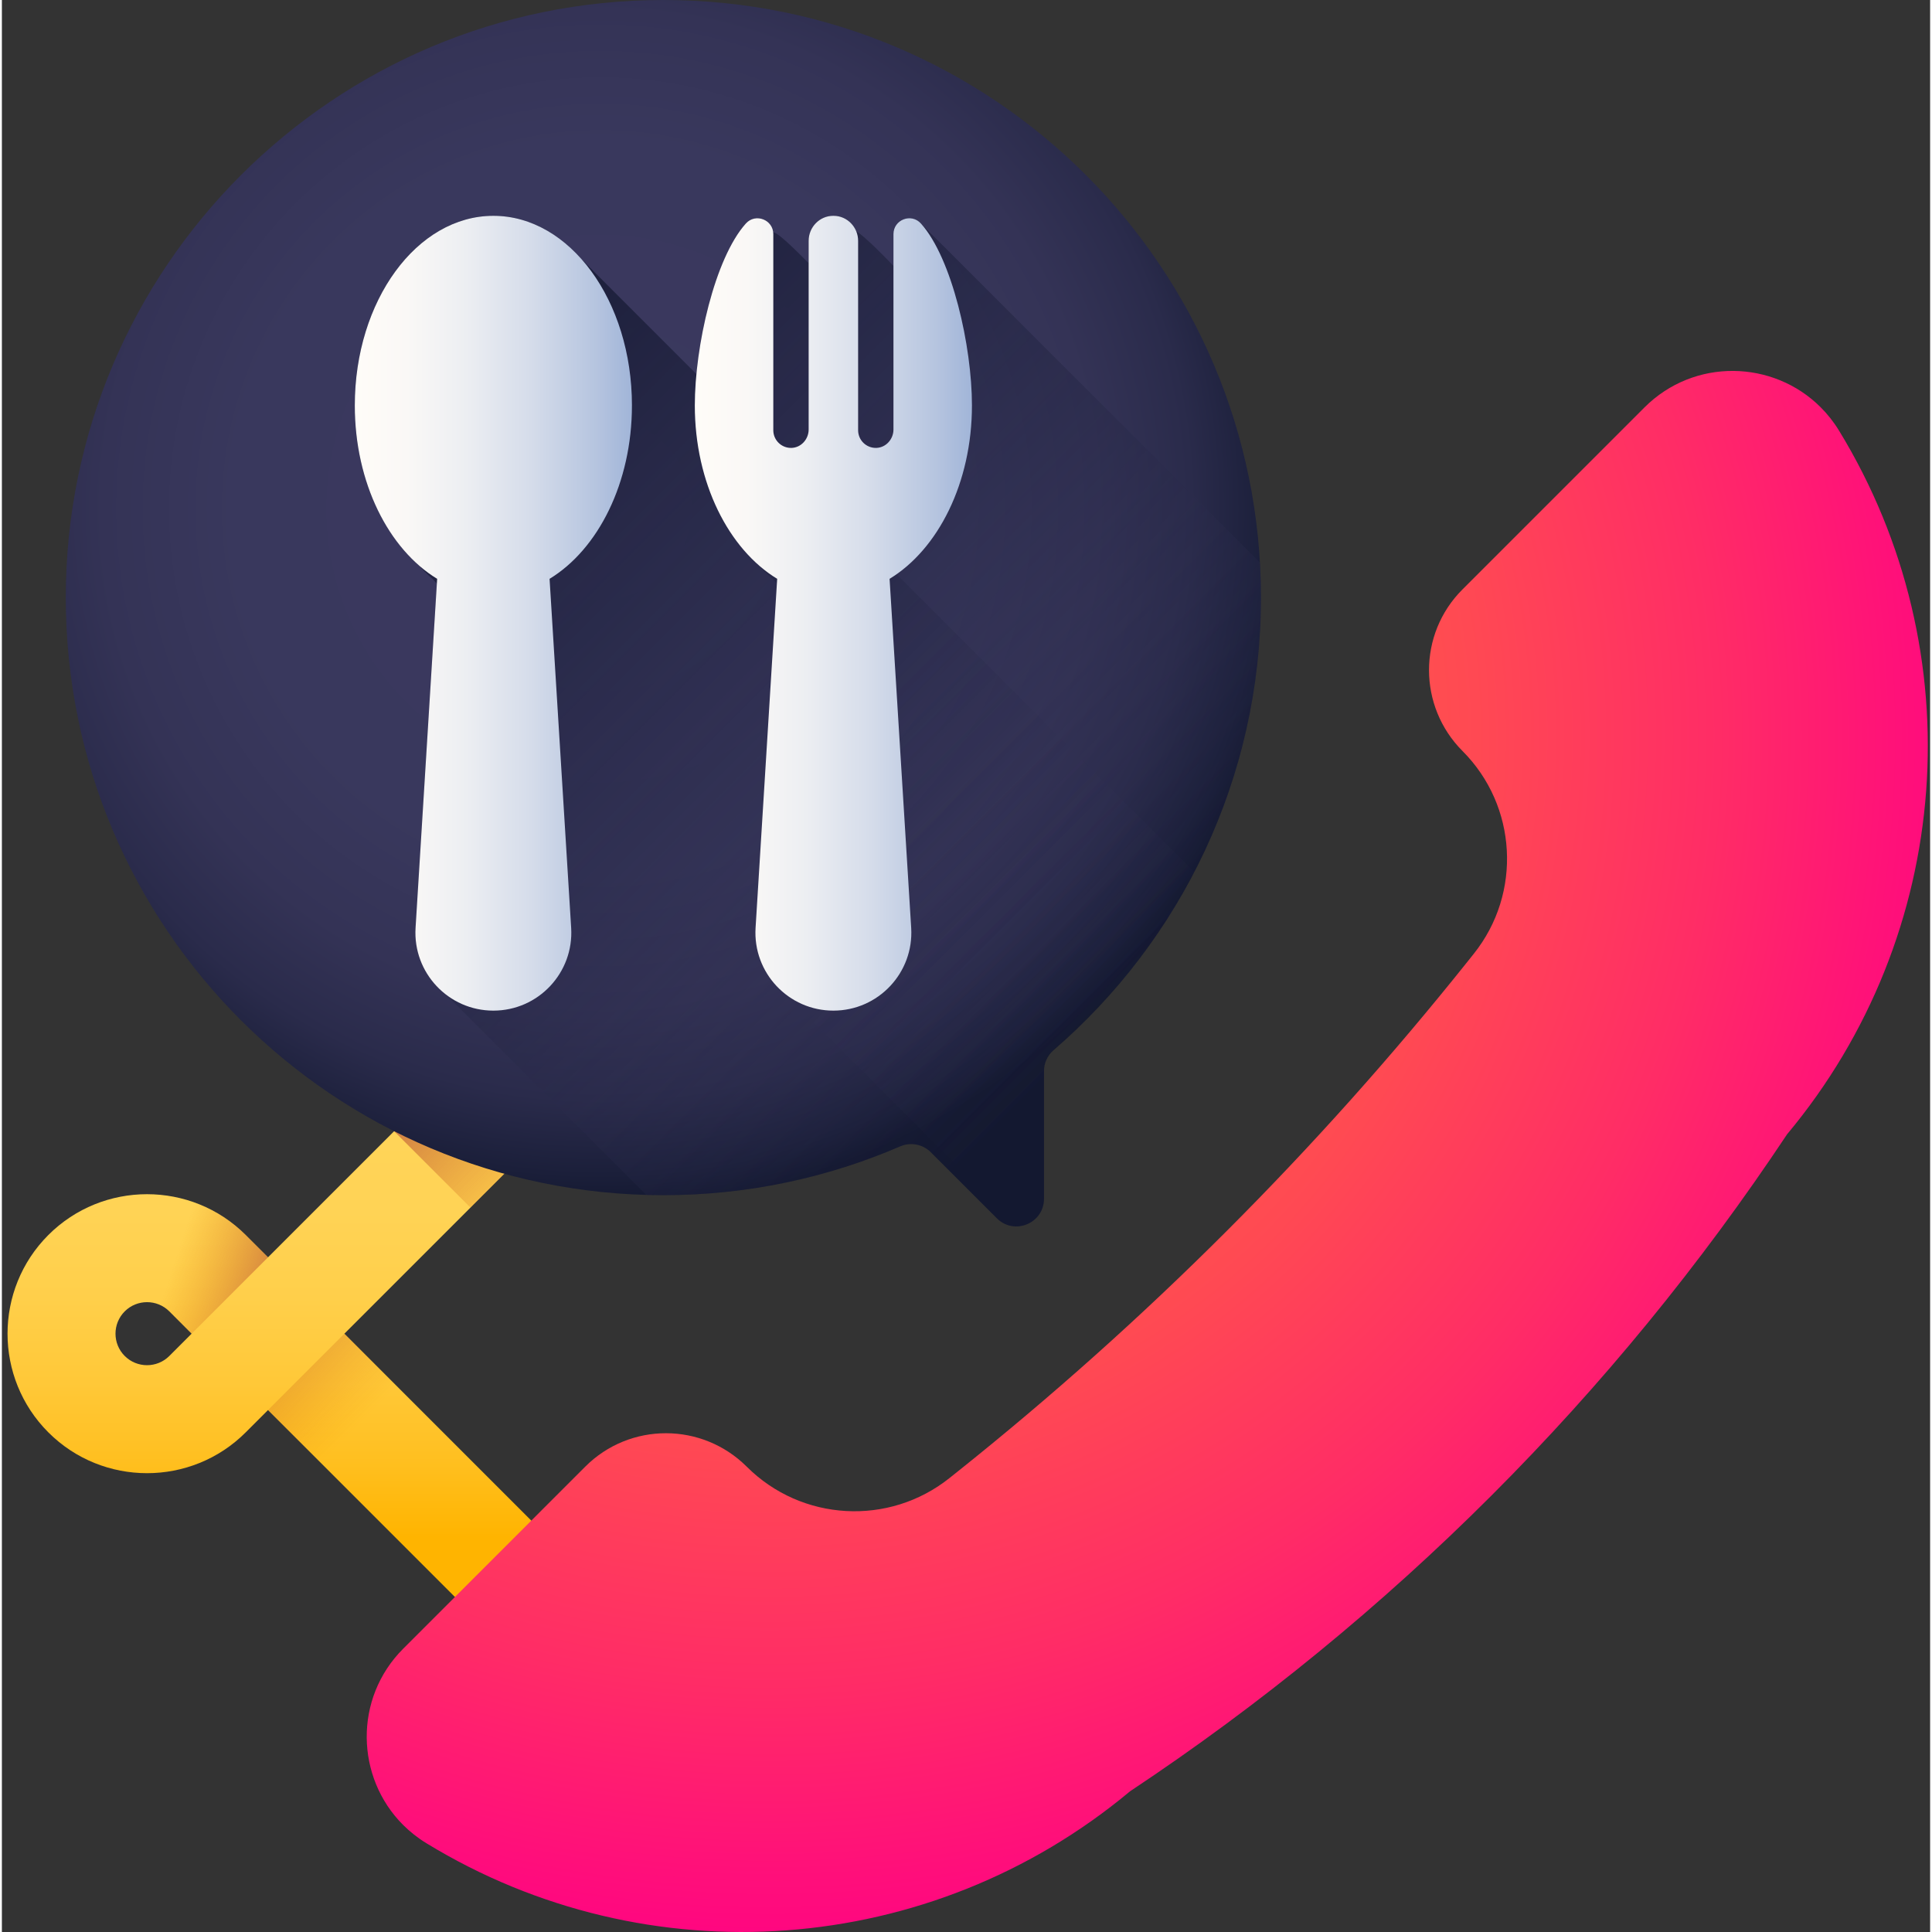 <svg height="511pt" viewBox="-1 0 511 511.999" width="511pt" xmlns="http://www.w3.org/2000/svg" xmlns:xlink="http://www.w3.org/1999/xlink"><rect x="-1" y="0" width="511" height="511.999" fill="#333333" stroke="none"/><linearGradient id="a" gradientUnits="userSpaceOnUse" x1="87.401" x2="87.401" y1="295.417" y2="407.492"><stop offset="0" stop-color="#ffd459"/><stop offset=".23" stop-color="#ffd355"/><stop offset=".436" stop-color="#ffcf4a"/><stop offset=".634" stop-color="#ffc838"/><stop offset=".825" stop-color="#ffbf1f"/><stop offset="1" stop-color="#ffb400"/></linearGradient><linearGradient id="b" gradientUnits="userSpaceOnUse" x1="93.568" x2="45.771" y1="377.48" y2="329.683"><stop offset="0" stop-color="#e58200" stop-opacity="0"/><stop offset=".04" stop-color="#e27f04" stop-opacity=".039"/><stop offset=".467" stop-color="#c15d2f" stop-opacity=".467"/><stop offset=".802" stop-color="#ad4949" stop-opacity=".8"/><stop offset="1" stop-color="#a64153"/></linearGradient><linearGradient id="c"><stop offset="0" stop-color="#e58200" stop-opacity="0"/><stop offset=".327" stop-color="#cd6920" stop-opacity=".325"/><stop offset=".767" stop-color="#b14c45" stop-opacity=".769"/><stop offset="1" stop-color="#a64153"/></linearGradient><linearGradient id="d" gradientUnits="userSpaceOnUse" x1="44.659" x2="83.59" xlink:href="#c" y1="334.4" y2="347.186"/><linearGradient id="e" gradientUnits="userSpaceOnUse" x1="148.687" x2="101.46" xlink:href="#c" y1="315.586" y2="268.36"/><radialGradient id="f" cx="202.455" cy="194.899" gradientUnits="userSpaceOnUse" r="327.06"><stop offset="0" stop-color="#ff6e3a"/><stop offset=".187" stop-color="#ff6a3d"/><stop offset=".379" stop-color="#ff5e45"/><stop offset=".573" stop-color="#ff4953"/><stop offset=".769" stop-color="#ff2c66"/><stop offset=".963" stop-color="#ff087f"/><stop offset="1" stop-color="#ff0084"/></radialGradient><radialGradient id="g" cx="157.595" cy="134.783" gradientUnits="userSpaceOnUse" r="185.116"><stop offset="0" stop-color="#3b395f"/><stop offset=".523" stop-color="#39385d"/><stop offset=".712" stop-color="#343356"/><stop offset=".846" stop-color="#2a2b4b"/><stop offset=".954" stop-color="#1b1f3a"/><stop offset="1" stop-color="#131830"/></radialGradient><linearGradient id="h"><stop offset="0" stop-color="#3b395f" stop-opacity="0"/><stop offset=".063" stop-color="#37355a" stop-opacity=".063"/><stop offset=".403" stop-color="#232543" stop-opacity=".404"/><stop offset=".723" stop-color="#171b35" stop-opacity=".722"/><stop offset="1" stop-color="#131830"/></linearGradient><linearGradient id="i" gradientUnits="userSpaceOnUse" x1="265.515" x2="52.367" xlink:href="#h" y1="297.043" y2="83.895"/><linearGradient id="j" gradientUnits="userSpaceOnUse" x1="312.86" x2="99.712" xlink:href="#h" y1="249.698" y2="36.55"/><linearGradient id="k"><stop offset="0" stop-color="#fffcf8"/><stop offset=".188" stop-color="#faf8f6"/><stop offset=".404" stop-color="#eceef2"/><stop offset=".635" stop-color="#d5dcea"/><stop offset=".875" stop-color="#b5c4df"/><stop offset="1" stop-color="#a1b5d8"/></linearGradient><linearGradient id="l" gradientUnits="userSpaceOnUse" x1="92.527" x2="165.974" xlink:href="#k" y1="162.51" y2="162.51"/><linearGradient id="m" gradientUnits="userSpaceOnUse" x1="182.631" x2="256.078" xlink:href="#k" y1="162.51" y2="162.51"/><path d="m154.062 458.215-84.535-84.535-5.91 5.91c-14.422 14.422-37.883 14.422-52.305 0-14.418-14.418-14.418-37.883 0-52.301 14.422-14.422 37.883-14.422 52.305 0l5.91 5.91 63.355-63.355 20.238 20.242-63.355 63.352 84.535 84.535zm-116.598-113.129c-2.141 0-4.281.812-5.91 2.441-3.258 3.262-3.258 8.562 0 11.82 3.258 3.258 8.562 3.258 11.82 0l5.91-5.91-5.91-5.91c-1.629-1.629-3.77-2.441-5.91-2.441zm0 0" fill="url(#a)"/><path d="m89.766 353.438-20.238 20.242 84.535 84.535 20.238-20.242zm0 0" fill="url(#b)"/><path d="m63.617 327.289c-12.387-12.391-31.445-14.125-45.711-5.23l31.379 31.379 20.242-20.238zm0 0" fill="url(#d)"/><path d="m132.883 269.844-29.941 29.938 20.242 20.242 29.938-29.941zm0 0" fill="url(#e)"/><path d="m485.867 114.133c-1.414-2.324-3.059-4.387-4.883-6.211-12.531-12.531-33.484-13.148-46.691.059l-48.238 48.238c-11.828 11.828-11.785 30.973.031 42.812 7.25 7.27 11.199 16.672 11.73 26.277.543 9.609-2.332 19.414-8.742 27.445l-1.57 1.969c-39.93 50.051-85.348 95.469-135.398 135.398l-1.961 1.562c-8.031 6.41-17.844 9.293-27.453 8.75-9.605-.535-19.012-4.48-26.277-11.73-11.84-11.816-30.984-11.859-42.812-.031l-48.238 48.238c-13.207 13.207-12.582 34.168-.051 46.699 1.816 1.816 3.887 3.465 6.203 4.875 58.684 35.836 133.676 30.297 186.457-13.773 69.062-45.859 128.262-105.059 174.125-174.121l.008-.008c44.066-52.781 49.605-127.773 13.762-186.449zm0 0" fill="url(#f)"/><path d="m332.668 158.367c0-87.465-70.902-158.367-158.363-158.367-87.383 0-158.371 70.984-158.371 158.367.004 87.465 70.906 158.367 158.367 158.367 22.289 0 43.496-4.613 62.734-12.922 2.77-1.199 5.98-.605 8.113 1.523l17.523 17.523c4.613 4.613 12.5 1.348 12.5-5.176v-33.828c0-2.117.906-4.133 2.508-5.516 33.672-29.039 54.988-72.016 54.988-119.973zm0 0" fill="url(#g)"/><path d="m277.676 278.344c15.266-13.164 27.977-29.199 37.328-47.254l-162.281-162.285c-6.367-7.246-14.547-11.609-23.473-11.609-20.281 0-36.723 22.504-36.723 50.262 0 17.805 6.773 33.43 16.977 42.355 1.16 1.312 2.379 2.535 3.648 3.648.367.418.742.816 1.121 1.211l-5.645 91.219c-.438 7.074 2.746 13.477 7.891 17.516l53.258 53.258c1.504.043 3.012.07 4.523.07 22.289 0 43.496-4.613 62.734-12.922 2.766-1.199 5.98-.605 8.109 1.523l17.523 17.523c4.613 4.613 12.5 1.348 12.5-5.176v-33.828c0-2.113.91-4.133 2.508-5.512zm0 0" fill="url(#i)"/><path d="m235.273 62.039v8.453c-.688-.82-8.199-8.512-9.855-9.176-.969-2.395-3.273-4.113-5.996-4.121-.023 0-.047 0-.066 0-.023 0-.047 0-.07 0-3.605.008-6.488 3.023-6.488 6.629v5.883c-.605-.473-7.605-7.941-9.402-8.172-.395-3.477-4.809-5.027-7.242-2.305-8.254 9.219-13.52 32.512-13.52 48.223 0 17.805 6.773 33.43 16.977 42.355 1.16 1.316 2.375 2.535 3.648 3.652.367.414.742.812 1.121 1.207l-5.645 91.219c-.438 7.074 2.746 13.477 7.895 17.52l51.098 51.098c1.051 1.367 2.289 2.582 3.648 3.648 1.055 1.367 2.289 2.582 3.648 3.652.914 1.184 1.98 2.227 3.129 3.188 3.633-.18 7.02-3.039 7.02-7.312v-33.828c0-2.113.906-4.133 2.508-5.512 33.672-29.043 54.992-72.02 54.992-119.977 0-3.121-.102-6.219-.281-9.301l-89.836-89.828c-2.551-2.852-7.281-1.02-7.281 2.805zm0 0" fill="url(#j)"/><path d="m165.973 107.457c0-27.758-16.441-50.262-36.723-50.262s-36.723 22.504-36.723 50.262c0 20.496 8.969 38.117 21.824 45.938l-5.723 92.496c-.734 11.887 8.707 21.934 20.621 21.934 11.91 0 21.355-10.047 20.617-21.934l-5.723-92.496c12.859-7.82 21.828-25.441 21.828-45.938zm0 0" fill="url(#l)"/><path d="m256.078 107.457c0-15.715-5.27-39.008-13.52-48.223-2.555-2.852-7.281-1.02-7.281 2.805v51.785c0 2.562-1.977 4.797-4.539 4.875-2.652.078-4.828-2.047-4.828-4.68v-50.195c0-3.605-2.879-6.621-6.488-6.629-.02 0-.043 0-.066 0-.023 0-.047 0-.066 0-3.609.008-6.488 3.023-6.488 6.629v50c0 2.562-1.977 4.797-4.539 4.875-2.652.078-4.828-2.047-4.828-4.68v-51.98c0-3.824-4.727-5.656-7.281-2.805-8.25 9.215-13.52 32.508-13.52 48.223 0 20.496 8.969 38.117 21.828 45.938l-5.727 92.496c-.734 11.887 8.711 21.934 20.621 21.934 11.91 0 21.355-10.047 20.621-21.934l-5.727-92.496c12.859-7.82 21.828-25.441 21.828-45.938zm0 0" fill="url(#m)"/></svg>